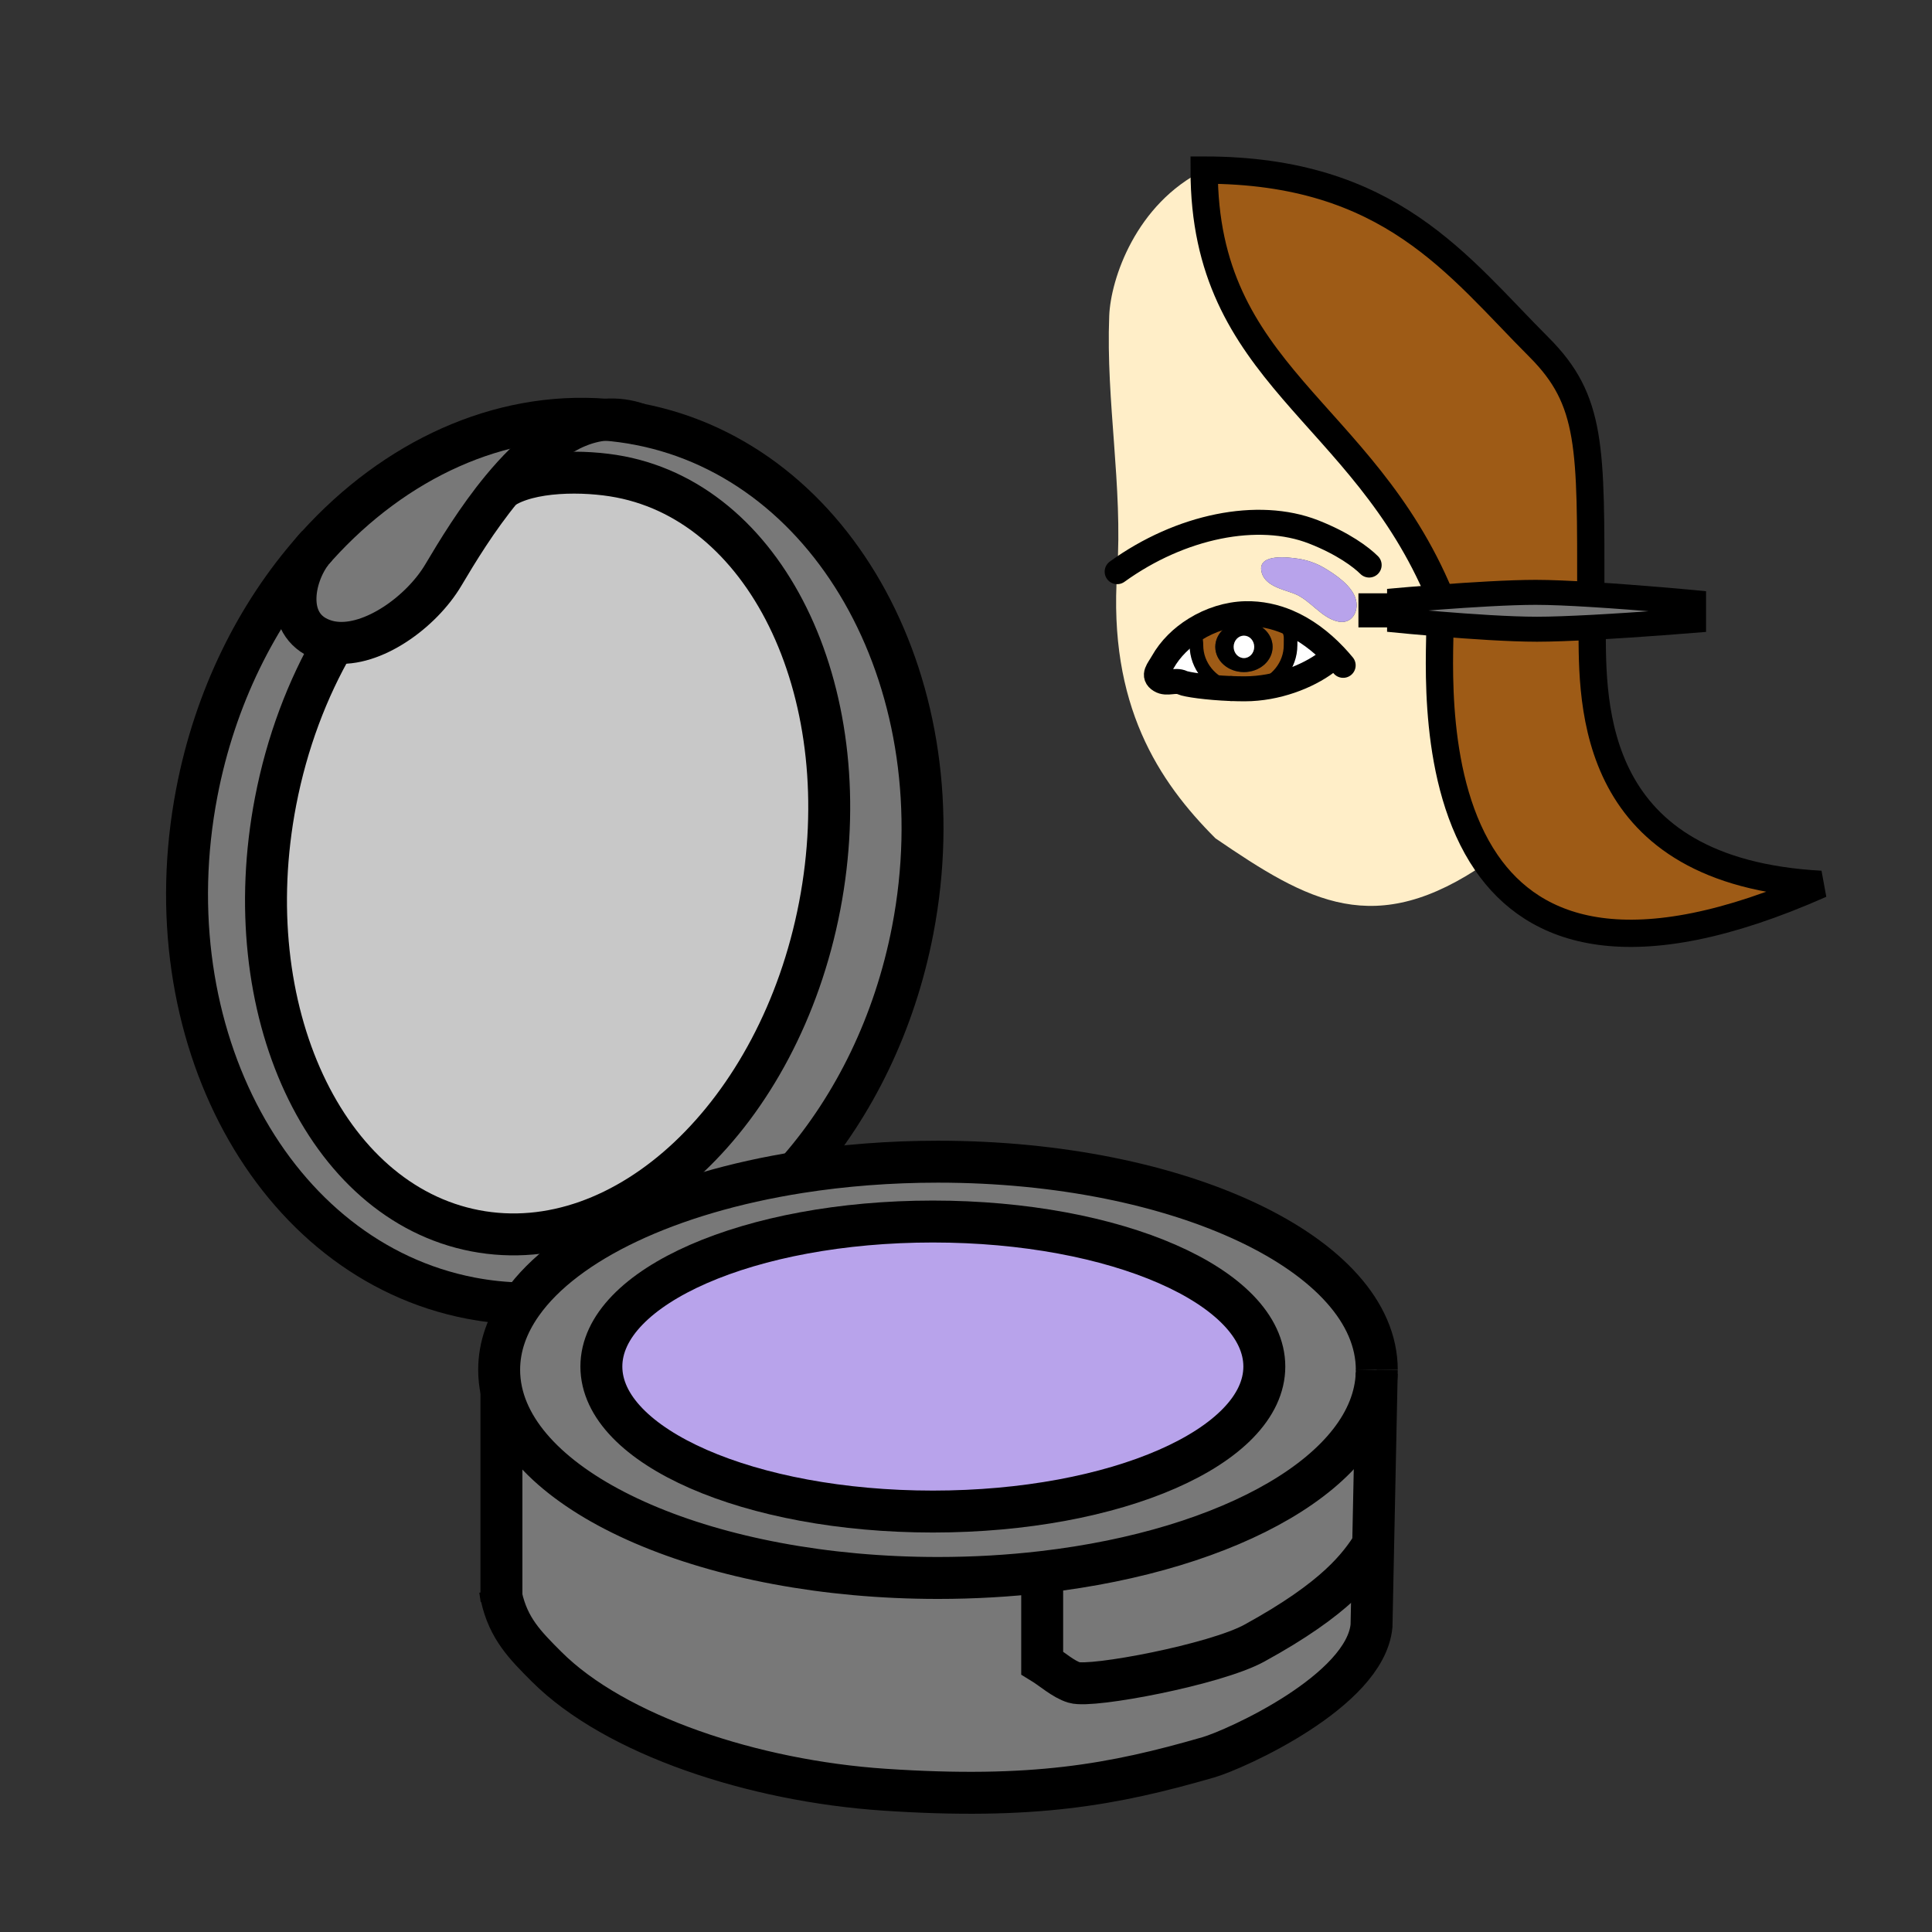 <?xml version="1.0" encoding="iso-8859-1"?>
<!-- Generator: Adobe Illustrator 12.0.1, SVG Export Plug-In . SVG Version: 6.00 Build 51448)  -->
<!DOCTYPE svg PUBLIC "-//W3C//DTD SVG 1.1//EN" "http://www.w3.org/Graphics/SVG/1.1/DTD/svg11.dtd">
<svg  version="1.1" id="Layer_1" xmlns="http://www.w3.org/2000/svg" xmlns:xlink="http://www.w3.org/1999/xlink" width="850.394" height="850.394"
	 viewBox="0 0 850.394 850.394" style="overflow:visible;enable-background:new 0 0 850.394 850.394;" xml:space="preserve">
<rect x="0" y="0" width="850.394" height="850.394" fill="#333333" stroke="none"/>
<g id="XMLID_1_">
	<g>
		<path style="fill:#787878;" d="M700.83,276.13c-9.12,0.48-17.88,0.83-24.33,0.83c-12.08,0-29.59-1.21-42.66-2.28
			c-10.27-0.84-17.8-1.58-17.8-1.58v-8.87c0,0,7.59-0.67,17.84-1.43c13.08-0.97,30.5-2.07,42.09-2.07c6.48,0,15.181,0.39,24.24,0.95
			c21.62,1.31,45.23,3.55,45.23,3.55v7.85C745.44,273.08,722.17,274.99,700.83,276.13z"/>
		<path style="fill:#9E5B16;" d="M801.44,389.25c-83.921,37.19-126.07,21.14-147.131-9.47c-24.56-35.68-20.47-91.12-20.47-105.1
			c13.07,1.07,30.58,2.28,42.66,2.28c6.45,0,15.21-0.35,24.33-0.83C700.82,310.57,699.83,383.75,801.44,389.25z"/>
		<path style="fill:#9E5B16;" d="M677.43,152.85c23.44,23.44,22.78,44.09,22.78,108.83c-9.06-0.56-17.76-0.95-24.24-0.95
			c-11.59,0-29.01,1.1-42.09,2.07l-0.04-0.53c-34.26-82.19-103.82-96.96-103.82-187.41C612.03,74.86,641.66,117.08,677.43,152.85z"
			/>
		<path style="fill:#FFEEC8;" d="M491.73,251.63c2.539-37.74-4.99-74.75-3.49-112.63c0.649-16.27,11.76-49.28,41.779-64.14
			c0,90.45,69.561,105.22,103.82,187.41l0.04,0.53c-10.25,0.76-17.84,1.43-17.84,1.43v8.87c0,0,7.53,0.74,17.8,1.58
			c0,13.98-4.09,69.42,20.47,105.1C605.12,413.79,576,397,535,369C509.91,343.91,487.77,310.39,491.73,251.63z M587.43,288.59
			c-5.92-6.23-12.79-11.46-20.47-14.75c-5.81-2.48-12.07-3.85-18.74-3.71c-7.66,0.18-15.479,2.68-22.16,6.84
			c-5.909,3.65-10.949,8.61-14.22,14.4c-1.979,3.52-4.62,5.96-1.149,8.1c2.96,1.84,6.52-0.46,9.689,1c1.8,0.84,10.93,2.2,21.53,2.6
			c0.01,0,0.02,0,0.03,0c1.72,0.45,3.529,0.68,5.39,0.68c2.05,0,4.03-0.28,5.9-0.82c13.63-1.27,26.52-7.23,33.75-13.92
			L587.43,288.59z M589.01,273.59c5.95,1.27,9.101-4.33,7.86-9.47c-1.49-6.15-8.94-11.17-14.04-14.18
			c-3.46-2.05-7.51-3.44-11.5-4.03c-4.01-0.6-17.061-2.31-16.19,5.01c0.83,6.92,9.591,8.47,14.601,10.42
			C576.83,264.11,581.48,271.98,589.01,273.59z"/>
		<path style="fill:#787878;" d="M229.73,573.75c19.27-27.22,64.77-48.73,122.26-57.78c19.13-3.01,39.6-4.64,60.87-4.64
			c106.67,0,193.15,41.02,193.15,91.61l-0.029,1.5c-1.44,42.439-63.711,77.869-147.25,87.51c-14.7,1.71-30.061,2.609-45.871,2.609
			c-100,0-182.26-36.05-192.15-82.25c-0.66-3.079-1-6.21-1-9.369C219.71,592.73,223.23,582.92,229.73,573.75z M556.51,601.5
			c0-35.25-65.33-63.83-145.9-63.83c-80.58,0-145.91,28.58-145.91,63.83s65.33,63.83,145.91,63.83
			C491.18,665.33,556.51,636.75,556.51,601.5z"/>
		<path style="fill:#787878;" d="M605.98,604.44l-1.561,75.55c-6.18,9.399-15.74,23.229-52.34,43.279
			c-17.14,9.4-71.47,19.681-79.28,17.311c-4.729-1.43-9.78-6-14.069-8.62v-40.01C542.27,682.31,604.54,646.88,605.98,604.44z"/>
		<path style="fill:#787878;" d="M604.42,679.99l-0.729,35.63c-2.74,28.77-60.021,54.479-71.86,57.899
			c-41.72,12.051-77.09,18.631-142.66,14.23c-57.42-3.86-118.37-23.91-148.62-54.17c-9.54-9.53-16.72-16.82-19.84-30.76V612.31
			c9.89,46.2,92.15,82.25,192.15,82.25c15.81,0,31.17-0.899,45.871-2.609v40.01c4.289,2.62,9.34,7.19,14.069,8.62
			c7.811,2.37,62.141-7.91,79.28-17.311C588.68,703.22,598.24,689.39,604.42,679.99z"/>
		<path style="fill:#B8A3EB;" d="M596.87,264.12c1.24,5.14-1.91,10.74-7.86,9.47c-7.529-1.61-12.18-9.48-19.27-12.25
			c-5.01-1.95-13.771-3.5-14.601-10.42c-0.87-7.32,12.181-5.61,16.19-5.01c3.99,0.59,8.04,1.98,11.5,4.03
			C587.93,252.95,595.38,257.97,596.87,264.12z"/>
		<path style="fill:#FFFFFF;" d="M587.43,288.59l-0.449,0.42c-7.23,6.69-20.12,12.65-33.75,13.92
			c8.569-2.42,14.829-9.99,14.829-18.96c0-4.1,0.381-5.16-1.84-8.32l0.74-1.81C574.64,277.13,581.51,282.36,587.43,288.59z"/>
		<path style="fill:#9E5B16;" d="M566.22,275.65c2.221,3.16,1.84,4.22,1.84,8.32c0,8.97-6.26,16.54-14.829,18.96
			c-1.761,0.17-3.54,0.26-5.32,0.26c-2.021,0-4.021-0.04-5.97-0.12c-0.011,0-0.021,0-0.03,0c-8.811-2.28-15.29-9.97-15.29-19.1
			c0-3.03-0.82-2.76,0.46-5.31l-1.021-1.69c6.681-4.16,14.5-6.66,22.16-6.84c6.67-0.14,12.931,1.23,18.74,3.71L566.22,275.65z
			 M560.15,284.72c0-6.13-5.65-11.1-12.62-11.1c-6.98,0-12.61,4.97-12.61,11.1c0,6.14,5.63,11.1,12.61,11.1
			C554.5,295.82,560.15,290.86,560.15,284.72z"/>
		<path d="M547.53,273.62c6.97,0,12.62,4.97,12.62,11.1c0,6.14-5.65,11.1-12.62,11.1c-6.98,0-12.61-4.96-12.61-11.1
			C534.92,278.59,540.55,273.62,547.53,273.62z M552.06,284.72c0-2.72-2.02-4.93-4.529-4.93c-2.49,0-4.521,2.21-4.521,4.93
			c0,2.73,2.03,4.94,4.521,4.94C550.04,289.66,552.06,287.45,552.06,284.72z"/>
		<path style="fill:#FFFFFF;" d="M547.53,279.79c2.51,0,4.529,2.21,4.529,4.93c0,2.73-2.02,4.94-4.529,4.94
			c-2.49,0-4.521-2.21-4.521-4.94C543.01,282,545.04,279.79,547.53,279.79z"/>
		<path style="fill:#FFFFFF;" d="M526.62,283.97c0,9.13,6.479,16.82,15.29,19.1c-10.601-0.4-19.73-1.76-21.53-2.6
			c-3.17-1.46-6.729,0.84-9.689-1c-3.471-2.14-0.83-4.58,1.149-8.1c3.271-5.79,8.311-10.75,14.22-14.4l1.021,1.69
			C525.8,281.21,526.62,280.94,526.62,283.97z"/>
		<path style="fill:#B8A3EB;" d="M410.61,537.67c80.57,0,145.9,28.58,145.9,63.83s-65.33,63.83-145.9,63.83
			c-80.58,0-145.91-28.58-145.91-63.83S330.03,537.67,410.61,537.67z"/>
		<path style="fill:#787878;" d="M281.19,186.72c87.02,16.73,140.98,116.42,120.56,222.63c-7.93,41.209-25.89,77.35-49.98,105.169
			l0.22,1.45C294.5,525.02,249,546.53,229.73,573.75c-7.48-0.15-15-0.92-22.53-2.36C120.19,554.63,66.21,454.97,86.65,348.74
			c8.04-41.78,26.39-78.35,51-106.32c-9.04,11.35-13.14,34.07,5.89,39.64c1.16,0.34,2.36,0.59,3.58,0.73
			c-11.84,20.38-20.84,44.08-25.83,69.99c-17.62,91.63,21.7,176.22,87.84,188.951c66.14,12.71,134.04-51.25,151.66-142.891
			c17.62-91.63-21.69-176.23-87.83-188.95c-15.76-3.03-39.98-3-52.01,5.22l-0.01-0.01c12.86-15.54,28.51-29.01,45.51-30.37
			C271.36,185.11,276.27,185.77,281.19,186.72z"/>
		<path style="fill:#C8C8C8;" d="M272.96,209.89c66.14,12.72,105.45,97.32,87.83,188.95C343.17,490.48,275.27,554.44,209.13,541.73
			C142.99,529,103.67,444.41,121.29,352.78c4.99-25.91,13.99-49.61,25.83-69.99c16.89,2.1,38.38-13.42,48.02-29.68
			c5.97-10.06,14.87-24.79,25.8-38.01l0.01,0.01C232.98,206.89,257.2,206.86,272.96,209.89z"/>
		<path style="fill:#787878;" d="M139.59,240.24c34.2-37.78,79.99-59.2,126.86-55.51c-17,1.36-32.65,14.83-45.51,30.37
			c-10.93,13.22-19.83,27.95-25.8,38.01c-9.64,16.26-31.13,31.78-48.02,29.68c-1.22-0.14-2.42-0.39-3.58-0.73
			c-19.03-5.57-14.93-28.29-5.89-39.64c0.03-0.04,0.06-0.08,0.1-0.12C138.35,241.61,138.96,240.92,139.59,240.24z"/>
	</g>
	<g>
		<path style="fill:none;stroke:#000000;stroke-width:18.458;" d="M556.51,601.5c0,35.25-65.33,63.83-145.9,63.83
			c-80.58,0-145.91-28.58-145.91-63.83s65.33-63.83,145.91-63.83C491.18,537.67,556.51,566.25,556.51,601.5z"/>
		<path style="fill:none;stroke:#000000;stroke-width:18.458;" d="M605.98,604.44c-1.44,42.439-63.711,77.869-147.25,87.51
			c-14.7,1.71-30.061,2.609-45.871,2.609c-100,0-182.26-36.05-192.15-82.25c-0.66-3.079-1-6.21-1-9.369
			c0-10.21,3.52-20.021,10.02-29.19c19.27-27.22,64.77-48.73,122.26-57.78c19.13-3.01,39.6-4.64,60.87-4.64
			c106.67,0,193.15,41.02,193.15,91.61"/>
		<path style="fill:none;stroke:#000000;stroke-width:18.458;" d="M220.71,702.82c3.12,13.939,10.3,21.229,19.84,30.76
			c30.25,30.26,91.2,50.31,148.62,54.17c65.57,4.4,100.94-2.18,142.66-14.23c11.84-3.42,69.12-29.13,71.86-57.899l0.729-35.63
			l1.561-75.55l0.029-1.5"/>
		<path style="fill:none;stroke:#000000;stroke-width:18.458;" d="M220.71,702.82v0.97l-0.61-4.1
			C220.28,700.77,220.49,701.81,220.71,702.82z"/>
		<line style="fill:none;stroke:#000000;stroke-width:18.458;" x1="220.71" y1="612.31" x2="220.71" y2="702.82"/>
		<path style="fill:none;stroke:#000000;stroke-width:18.458;" d="M458.73,691.95v40.01c4.289,2.62,9.34,7.19,14.069,8.62
			c7.811,2.37,62.141-7.91,79.28-17.311c36.6-20.05,46.16-33.88,52.34-43.279"/>
		<path style="fill:none;stroke:#000000;stroke-width:18.458;" d="M220.95,215.11c12.03-8.22,36.25-8.25,52.01-5.22
			c66.14,12.72,105.45,97.32,87.83,188.95C343.17,490.48,275.27,554.44,209.13,541.73C142.99,529,103.67,444.41,121.29,352.78
			c4.99-25.91,13.99-49.61,25.83-69.99"/>
		<path style="fill:none;stroke:#000000;stroke-width:18.458;" d="M137.75,242.3c0.6-0.69,1.21-1.38,1.84-2.06
			c34.2-37.78,79.99-59.2,126.86-55.51c4.91,0.38,9.82,1.04,14.74,1.99c87.02,16.73,140.98,116.42,120.56,222.63
			c-7.93,41.209-25.89,77.35-49.98,105.169"/>
		<path style="fill:none;stroke:#000000;stroke-width:18.458;" d="M232.4,573.78c-0.89,0-1.78-0.011-2.67-0.03
			c-7.48-0.15-15-0.92-22.53-2.36C120.19,554.63,66.21,454.97,86.65,348.74c8.04-41.78,26.39-78.35,51-106.32"/>
		<path style="fill:none;stroke:#000000;stroke-width:18.458;" d="M281.19,186.72c-5-1.79-9.92-2.37-14.74-1.99
			c-17,1.36-32.65,14.83-45.51,30.37c-10.93,13.22-19.83,27.95-25.8,38.01c-9.64,16.26-31.13,31.78-48.02,29.68
			c-1.22-0.14-2.42-0.39-3.58-0.73c-19.03-5.57-14.93-28.29-5.89-39.64c0.03-0.04,0.06-0.08,0.1-0.12c0.59-0.74,1.21-1.43,1.84-2.06
			"/>
		<path style="fill:none;stroke:#000000;stroke-width:11;stroke-linecap:round;stroke-linejoin:round;" d="M491.73,251.63
			c27.949-20.17,62.06-27.03,86.439-17.51c13.07,5.11,21.04,11.16,24.48,14.59"/>
		<path style="fill:none;stroke:#000000;stroke-width:11;stroke-linecap:round;stroke-linejoin:round;" d="M541.94,303.07
			c1.949,0.08,3.949,0.12,5.97,0.12c1.78,0,3.56-0.09,5.32-0.26c13.63-1.27,26.52-7.23,33.75-13.92"/>
		<path style="fill:none;stroke:#000000;stroke-width:11;stroke-linecap:round;stroke-linejoin:round;" d="M591.21,292.86
			c-1.21-1.47-2.479-2.89-3.78-4.27c-5.92-6.23-12.79-11.46-20.47-14.75c-5.81-2.48-12.07-3.85-18.74-3.71
			c-7.66,0.18-15.479,2.68-22.16,6.84c-5.909,3.65-10.949,8.61-14.22,14.4c-1.979,3.52-4.62,5.96-1.149,8.1
			c2.96,1.84,6.52-0.46,9.689,1c1.8,0.84,10.93,2.2,21.53,2.6"/>
		<path style="fill:none;stroke:#000000;stroke-width:6;stroke-linecap:round;stroke-linejoin:round;" d="M527.08,278.66
			c-1.28,2.55-0.46,2.28-0.46,5.31c0,9.13,6.479,16.82,15.29,19.1c0.01,0,0.02,0,0.03,0c1.72,0.45,3.529,0.68,5.39,0.68
			c2.05,0,4.03-0.28,5.9-0.82c8.569-2.42,14.829-9.99,14.829-18.96c0-4.1,0.381-5.16-1.84-8.32"/>
		<path style="fill:none;stroke:#000000;stroke-width:11;" d="M633.84,274.68c-10.27-0.84-17.8-1.58-17.8-1.58v-8.87
			c0,0,7.59-0.67,17.84-1.43c13.08-0.97,30.5-2.07,42.09-2.07c6.48,0,15.181,0.39,24.24,0.95c21.62,1.31,45.23,3.55,45.23,3.55v7.85
			c0,0-23.271,1.91-44.61,3.05c-9.12,0.48-17.88,0.83-24.33,0.83C664.42,276.96,646.91,275.75,633.84,274.68z"/>
		<line style="fill:none;stroke:#000000;stroke-width:15;" x1="612.57" y1="268.65" x2="597.93" y2="268.65"/>
		<path style="fill:none;stroke:#000000;stroke-width:12;" d="M633.84,262.27c-34.26-82.19-103.82-96.96-103.82-187.41
			c82.011,0,111.641,42.22,147.41,77.99c23.44,23.44,22.78,44.09,22.78,108.83"/>
		<path style="fill:none;stroke:#000000;stroke-width:12;" d="M700.83,275.79c0,0.11,0,0.23,0,0.34
			c-0.01,34.44-1,107.62,100.61,113.12c-83.921,37.19-126.07,21.14-147.131-9.47c-24.56-35.68-20.47-91.12-20.47-105.1"/>
	</g>
</g>
<rect style="fill:none;" width="850.394" height="850.394"/>
</svg>
